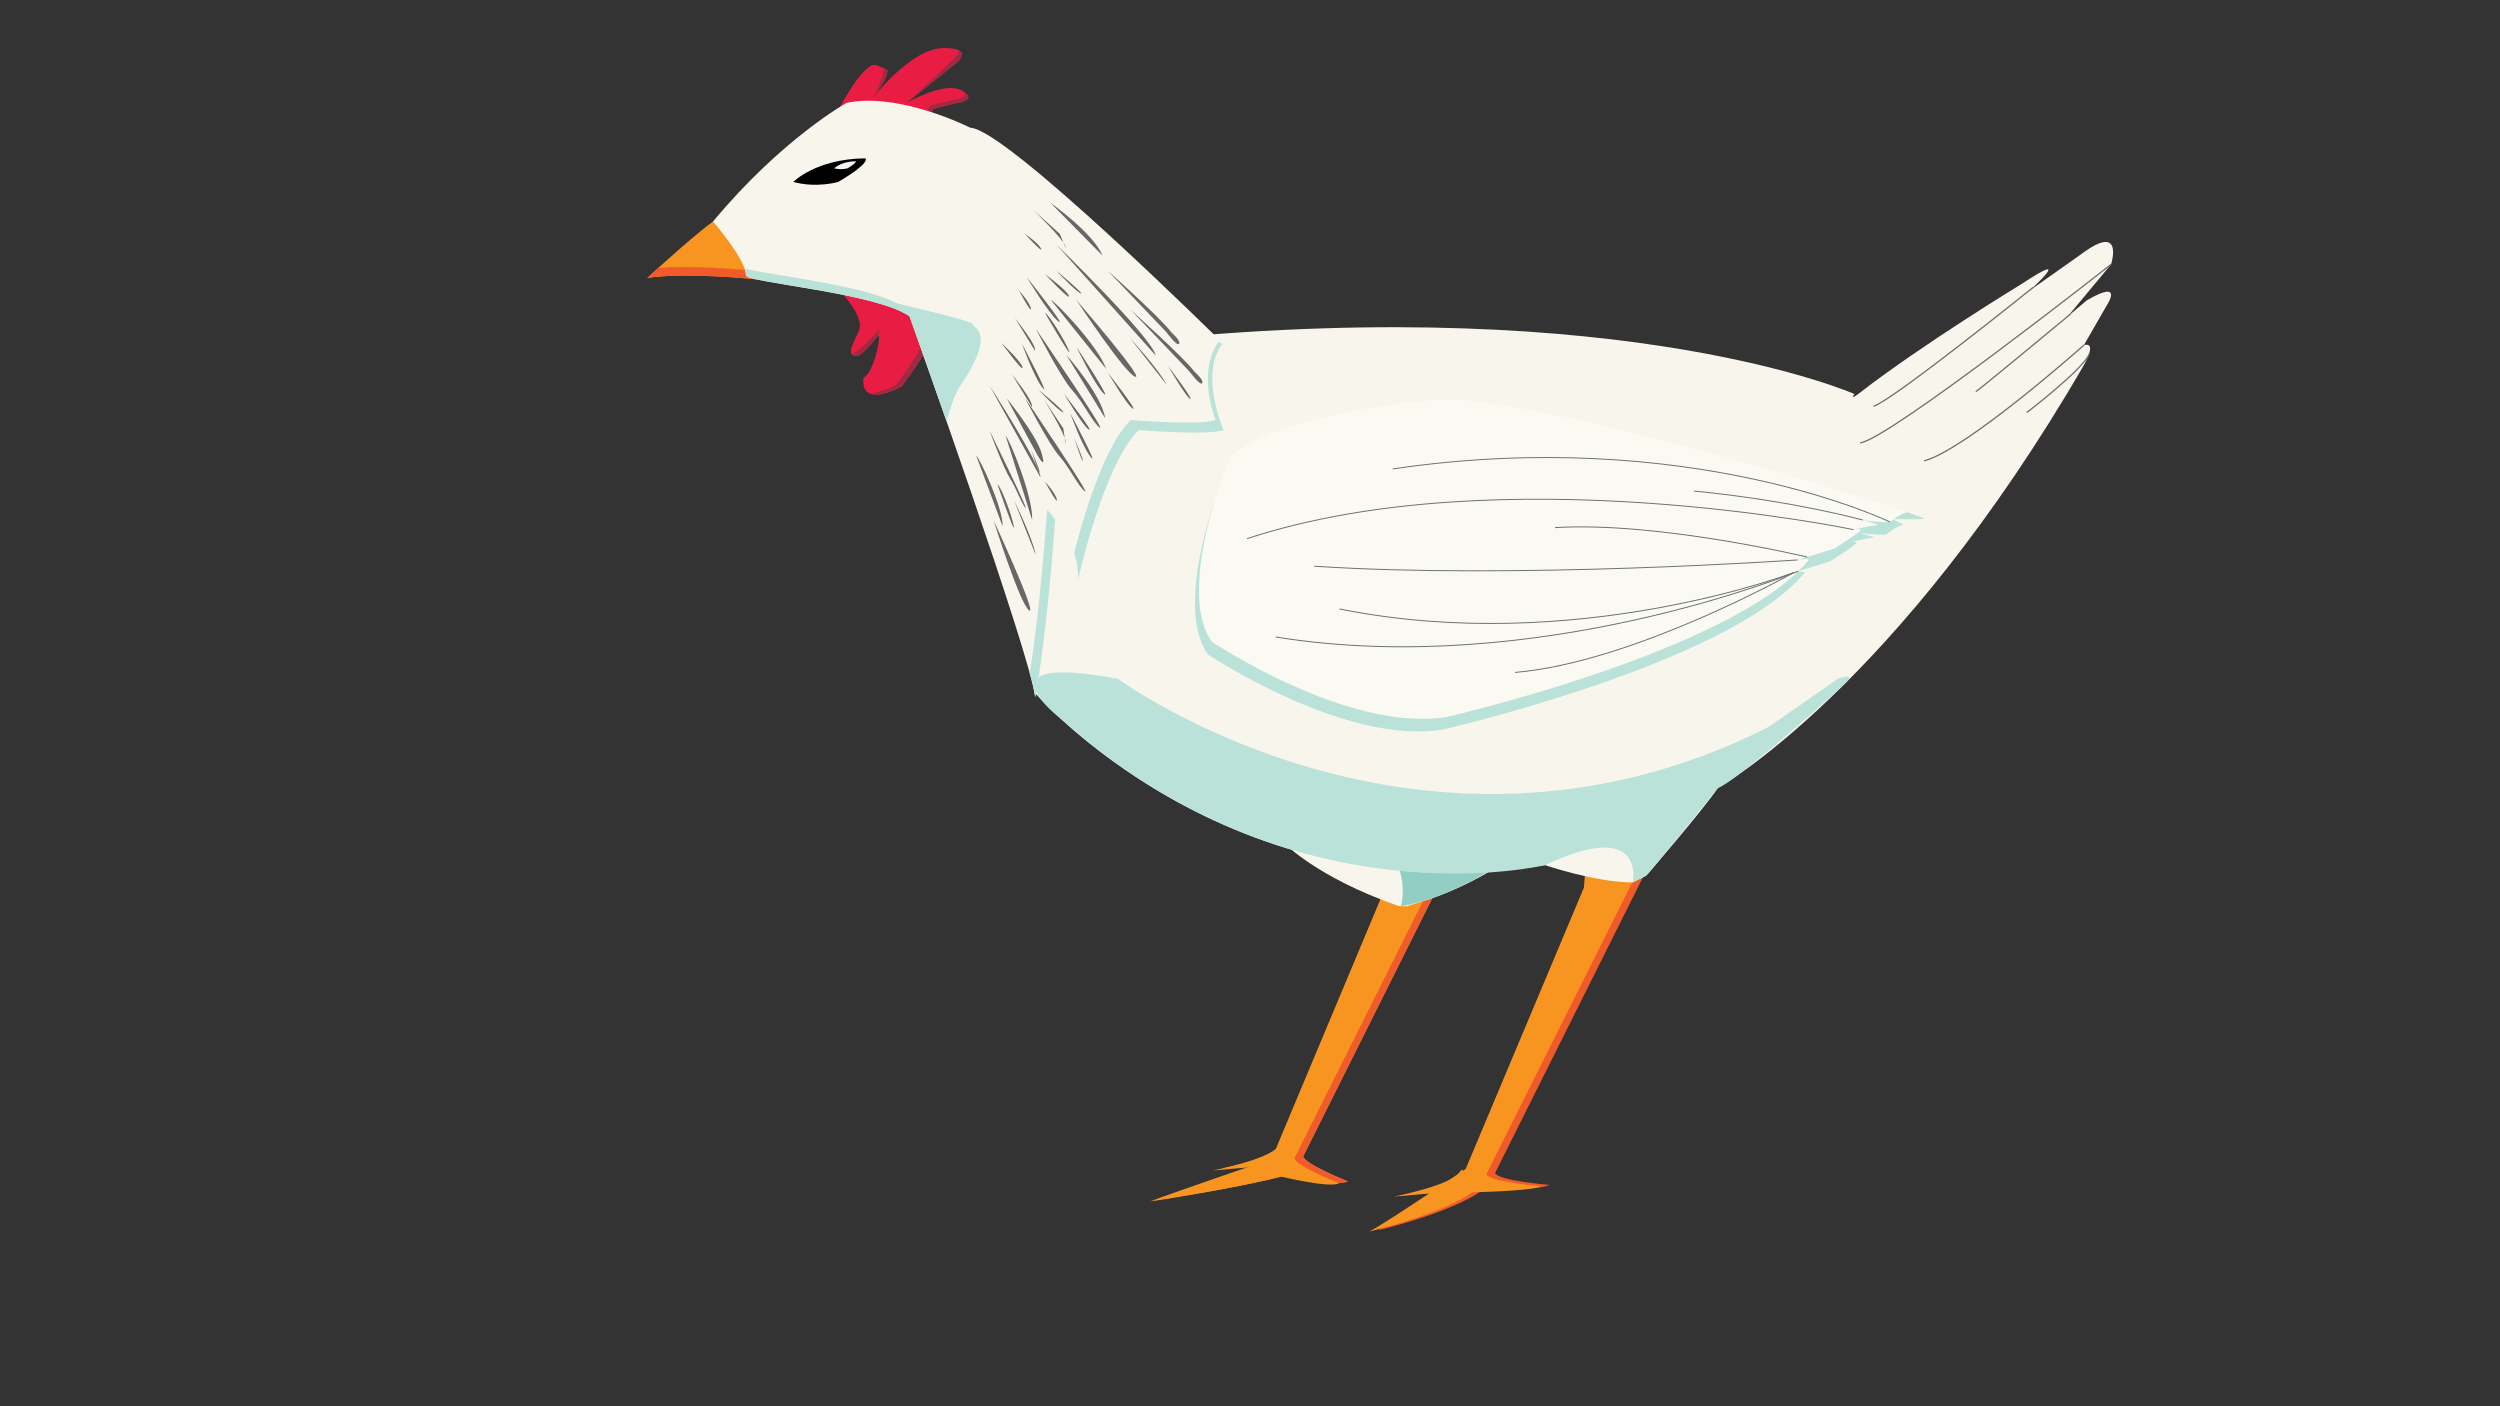 <?xml version="1.0" encoding="utf-8"?>
<!-- Generator: Adobe Illustrator 25.0.0, SVG Export Plug-In . SVG Version: 6.00 Build 0)  -->
<svg version="1.1" xmlns="http://www.w3.org/2000/svg" xmlns:xlink="http://www.w3.org/1999/xlink" x="0px" y="0px"
	 viewBox="0 0 3840 2160" style="enable-background:new 0 0 3840 2160;" xml:space="preserve">
<rect x="0" y="0" width="3840" height="2160" fill="#333333" stroke="none"/>
<style type="text/css">
	.st0{fill:#F89521;}
	.st1{fill:#F15A29;}
	.st2{fill:#F7F5EC;}
	.st3{fill:#93CEC4;}
	.st4{fill:#BAE2D9;}
	.st5{fill:none;stroke:#6D6E71;stroke-width:2;stroke-miterlimit:10;}
	.st6{fill:#E91D44;}
	.st7{fill:#9F2B42;}
	.st8{fill:#666767;}
	.st9{fill:#F1F2F2;}
	.st10{fill:#FAFAF3;}
	.st11{fill:none;stroke:#6D6E71;stroke-width:1.5;stroke-miterlimit:10;}
</style>
<g id="left_leg">
	<g>
		<g>
			<path class="st0" d="M1875.82,1795.06c0,0,85.37-16.52,100.25-36.43s-3.13,27.86-3.13,27.86L1875.82,1795.06z"/>
			<path class="st0" d="M2151.31,1336.52l-184.67,440.7c0,0-161.85,55.39-187.02,65.46c0,0,133.79-20.14,200.8-38.53
				c0,0,75.23,18.43,89.8,10.48c0,0-65.96-26.38-68.61-38.3l272.89-545.78l-116.58,27.82L2151.31,1336.52z"/>
		</g>
		<g>
			<path class="st1" d="M1875.82,1795.06c0,0,85.37-16.52,100.25-36.43s-3.13,27.86-3.13,27.86L1875.82,1795.06z"/>
			<path class="st1" d="M2151.31,1336.52l-184.67,440.7c0,0-161.85,55.39-187.02,65.46c0,0,133.79-20.14,200.8-38.53
				c0,0,75.23,18.43,89.8,10.48c0,0-65.96-26.38-68.61-38.3l272.89-545.78l-116.58,27.82L2151.31,1336.52z"/>
		</g>
		<g>
			<path class="st0" d="M1862.39,1797.93c0,0,85.37-16.52,100.25-36.43s-3.13,27.86-3.13,27.86L1862.39,1797.93z"/>
			<path class="st0" d="M2137.88,1339.4l-184.67,440.7c0,0-161.85,55.39-187.02,65.46c0,0,133.79-20.14,200.8-38.53
				c0,0,75.23,18.43,89.8,10.48c0,0-65.96-26.38-68.61-38.3l272.89-545.78l-116.58,27.82L2137.88,1339.4z"/>
		</g>
	</g>
</g>
<g id="right_leg">
	<g>
		<g>
			<path class="st1" d="M2154.19,1836.06c0,0,85.37-16.52,100.25-36.43c14.88-19.91-3.13,27.86-3.13,27.86L2154.19,1836.06z"/>
			<path class="st1" d="M2446.23,1361.69l-181.49,431.86c0,0-124.16,84.2-148,96.12c0,0,109.59-25.91,158.6-60.35
				c0,0,90.08-1.32,104.65-9.27c0,0-80.81-6.62-83.46-18.55l272.89-545.78l-116.58,27.82L2446.23,1361.69z"/>
		</g>
		<g>
			<path class="st0" d="M2140.77,1837.98c0,0,85.37-16.52,100.25-36.43c14.88-19.91-3.13,27.86-3.13,27.86L2140.77,1837.98z"/>
			<path class="st0" d="M2432.8,1363.61l-181.49,431.86c0,0-124.16,84.2-148,96.12c0,0,109.59-25.91,158.6-60.35
				c0,0,90.08-1.32,104.65-9.27c0,0-80.81-6.62-83.46-18.55L2556,1257.64l-116.58,27.82L2432.8,1363.61z"/>
		</g>
	</g>
</g>
<g id="body">
	<g id="body_1_">
		<g id="thtigh">
			<path id="left_thigh" class="st2" d="M1972.23,1294.62c0,0,49.79,52.85,174.64,96.51c0,0,13.02,2.3,16.85,0
				s83.49-18.38,170.81-83.49c0,0-103.4-84.26-248.94-92.68C2085.6,1214.96,1945.43,1231.81,1972.23,1294.62z"/>
			<path class="st3" d="M2151.68,1392.15c0,0,20.21-63.32-44.13-113.36c0,0-89.84-75.64,31.66-45.96
				c121.5,29.68,187.92,76.21,187.92,76.21S2249.93,1374.79,2151.68,1392.15z"/>
		</g>
		<g id="body_2_">
			<path class="st2" d="M1736.32,548.57c0,0-196.6,114.38-147.57,514.72c0,0,296.17,345.19,784.34,265.53
				c0,0,77.62,26.55,134.81,26.55l20.43-10.21c0,0,83.74-96,110.3-134.81c0,0,274.21-153.19,562.21-649.53c0,0,21.45-36.77,0-30.64
				l35.23-61.28c0,0,27.57-41.36-30.64-7.66l-29.11,24.51l66.27-79.66c0,0,21.05-65.87-46.36-15.32l-78.13,55.15
				c0,0,72-65.87-13.79-9.19c0,0-151.51,92.11-248.17,166.98c-16.47,12.75-7.66,1.53-7.66,1.53S2499.21,450.53,1777.68,521
				L1736.32,548.57z"/>
			<path class="st4" d="M1629.03,1103.74c0,0-134.24-102.74,88.4-60.87c0,0,464.82,341.04,995.74,75.57
				c6.13-3.06,109.28-75.57,109.28-75.57s29.83-10.97,12.88,5.73c-16.95,16.7-169.13,152.57-196.71,161.76
				c0,0-105.8,132.56-110.3,134.81c-4.49,2.25-20.43,10.21-20.43,10.21s21.45-100.09-134.81-26.55
				C2373.09,1328.83,1984.89,1423,1629.03,1103.74z"/>
		</g>
	</g>
	<g id="tail_stripes">
		<path class="st5" d="M3122.82,441.53c0,0-215.61,173.43-245.23,182.62"/>
		<path class="st5" d="M3242.59,406.11c0,0-340.48,268.09-385.42,274.21"/>
		<path class="st5" d="M3180.86,481.94c0,0-136.8,113.43-145.99,119.74"/>
		<path class="st5" d="M3200.83,530.19c0,0-180.05,160.34-245.41,177.7"/>
		<path class="st5" d="M3112.91,633.8c0,0,87.04-66.46,96.47-90.58"/>
	</g>
</g>
<g id="red_1_">
	<g>
		<path class="st6" d="M1282.47,179.41c0,0,42.94-88.21,64.39-79.02c21.45,9.19,16.34,5.11,15.32,14.3s-24.51,39.18-24.51,39.18
			s60.26-79.01,110.3-80.03c50.04-1.02,21.45,22.47,21.45,22.47l-76.27,61.49c0,0,57.81-33.92,84.4-18.6s-9.16,19.4-9.16,19.4
			l-34.7,8.67l-24.53,54.65l-126.68-21.45V179.41z"/>
		<g>
			<path class="st7" d="M1464.31,91.2l-71.16,66.6c0,0,7.83-6.31,23.06-18.59l53.21-42.9c0,0,16.23-13.34,2.82-19.48
				C1473.95,83.27,1464.31,91.2,1464.31,91.2z"/>
			<path class="st7" d="M1481.57,141.76c4.98,9.07-18.29,11.73-18.29,11.73l-34.7,8.67l-24.53,54.65l-121.58-20.58v4.24
				l126.68,21.45l24.53-54.65l34.7-8.67C1468.39,158.6,1500.08,154.98,1481.57,141.76z"/>
			<path class="st7" d="M1357.07,109.58c-0.92,8.29-13.07,38.23-16.84,43.11c2.68-3.43,13.18-17.45,21.72-36.83
				c0.1-0.42,0.19-0.81,0.23-1.17c0.78-7.01,3.92-6.3-4.13-9.64C1357.75,106.08,1357.31,107.48,1357.07,109.58z"/>
		</g>
	</g>
</g>
<g id="head">
	<g id="red">
		<path class="st6" d="M1291.36,448.13c0,0,37.12,38.3,27.92,59.75c-9.19,21.45-18.38,34.72-7.15,38.81
			c11.23,4.09,31.66-26.55,36.77-30.64c5.11-4.09-5.11,54.13-22.47,64.34c0,0-9.65,48,58.49,13.28c0,0,65.08-82.96,55.89-113.99
			c-9.19-31.03-125.62-68.14-125.62-68.14S1277.73,442.51,1291.36,448.13z"/>
		<g>
			<path class="st7" d="M1440.82,479.67c-9.19-31.03-125.62-68.14-125.62-68.14s-0.16,0.13-0.44,0.37
				c26.95,9.23,109.46,39.39,117.14,65.31c9.19,31.03-55.89,113.99-55.89,113.99c-19.6,9.99-32.76,13.12-41.57,12.53
				c7.84,4.49,22.69,4.09,50.48-10.07C1384.93,593.67,1450.01,510.7,1440.82,479.67z"/>
			<path class="st7" d="M1348.9,516.05c1.34-8.19,3.9-11.37,2.22-10.03c-4.41,3.53-31.37,34.39-42.84,38.07
				c0.84,1.09,2.09,1.95,3.85,2.59C1319.85,549.49,1340.46,526.15,1348.9,516.05z"/>
		</g>
	</g>
	<g id="beak">
		<path class="st0" d="M1161.51,429.07c0,0-106.65-11.49-167.41-2.13c0,0,89.91-82.6,108.77-91.31L1161.51,429.07z"/>
		<path class="st1" d="M1149.27,415.23c-18.91-1.84-85.76-7.53-138.2-3.7c-8.96,9.33-16.97,15.41-16.97,15.41
			c60.76-9.36,167.41,2.13,167.41,2.13L1149.27,415.23z"/>
	</g>
	<g>
		<path class="st2" d="M1590.02,1070.96c0,0,16.85-81.19,30.64-272.68c0,0,36.77,36.77,35.23,91.91c0,0,39.83-179.23,93.45-229.79
			c0,0,105.7,9.19,130.21,0c0,0-38.3-84.26-1.53-133.28c0,0-332.43-329.36-387.57-330.89c0,0-108.77-55.15-189.96-38.3
			c0,0-99.57,55.15-205.28,182.3c0,0,50.55,58.21,50.55,82.72c-1.3,10.7,200.41,26.75,251.23,62.81
			C1397,485.77,1583.89,1008.15,1590.02,1070.96z"/>
		<g>
			<path class="st4" d="M1384.74,470.45c-43.83-31.09-199.84-47.31-241.14-58.05c1.37,3.92,2.16,7.5,2.16,10.56
				c-1.23,10.16,180.86,25.17,242.58,57.58C1386.02,474.01,1384.74,470.45,1384.74,470.45z"/>
			<path class="st4" d="M1095.37,340.04c-0.05,0.07-0.11,0.13-0.16,0.19c0,0,1.51,1.74,4.02,4.75
				C1097.9,343.26,1096.61,341.61,1095.37,340.04z"/>
			<path class="st4" d="M1878.02,527.13c0,0,2.77,5.83-5.92-2.76c-34.68,49-4.8,120.72-4.8,120.72c-24.51,9.19-130.21,0-130.21,0
				c-40.97,38.63-73.89,152.4-87.14,203.92c3.86,12.06,6.37,25.92,5.95,41.19c0,0,39.83-179.23,93.45-229.79
				c0,0,105.7,9.19,130.21,0C1879.55,660.4,1841.26,576.15,1878.02,527.13z"/>
			<path class="st4" d="M1608.4,782.96c-9.73,135.15-20.99,215.34-26.77,250.84c4.72,17.25,7.7,30.11,8.38,37.16
				c0,0,16.84-81.12,30.62-272.43C1613.95,788.52,1608.4,782.96,1608.4,782.96z"/>
		</g>
	</g>
	<path class="st4" d="M1373.94,465.17c0,0,120.34,27.49,120.34,32.85s24.51,9.19,3.83,54.38c-20.68,45.19-26.18,29.72-44.11,94.9
		l-57-161.54l-12.26-7.04L1373.94,465.17z"/>
	<g id="strips">
		<path class="st8" d="M1622.67,375.69c0,0,147.06,142.98,152.43,170.3L1622.67,375.69z"/>
		<path class="st8" d="M1653.31,460.84c0,0,74.3,112.47,90.38,117.83C1759.77,584.03,1653.31,460.84,1653.31,460.84z"/>
		<path class="st8" d="M1622.67,415.9c0.77,1.16,30.64,32.56,37.53,34.86C1667.09,453.05,1622.67,415.9,1622.67,415.9z"/>
		<path class="st8" d="M1546.41,612.04c0,0,45.21,55.33,53.52,84.12c8.31,28.79-5.92,3.85-5.92,3.85L1546.41,612.04z"/>
		<path class="st8" d="M1614.24,460.84c6.13,1.4,73.53,71.87,84.64,105.57L1614.24,460.84z"/>
		<path class="st8" d="M1605.05,420.88c2.3,2.3,34.43,25.28,36.75,33.7C1644.11,463.01,1605.05,420.88,1605.05,420.88z"/>
		<path class="st8" d="M1736.03,519.84c0,0,44.43,48.11,55.91,71.09L1736.03,519.84z"/>
		<path class="st8" d="M1701.56,415.9c0,0,81.45,72.64,97.79,94.7c0,0,14.81,12.92,11.74,17.52c-3.06,4.6-19.15-17.52-19.15-17.52
			L1701.56,415.9z"/>
		<path class="st8" d="M1637.75,545.01c0,0,54.38,61.28,59.74,97.28L1637.75,545.01z"/>
		<path class="st8" d="M1569.82,528.12c0,0,17.62,49.79,31.4,67.4C1615.01,613.14,1569.82,528.12,1569.82,528.12z"/>
		<path class="st8" d="M1634.16,604.71c2.3,3.06,29.11,49.79,38.3,55.15C1681.65,665.22,1634.16,604.71,1634.16,604.71z"/>
		<path class="st8" d="M1591.19,505.35c0,0,38.27,74.87,55.73,93.99c17.47,19.12,31.12,49.55,42.43,57.64
			C1700.68,665.06,1591.19,505.35,1591.19,505.35z"/>
		<path class="st8" d="M1653.31,532.71c0,0,28.34,58.98,42.13,72C1709.22,617.73,1653.31,532.71,1653.31,532.71z"/>
		<path class="st8" d="M1605.05,480.63c5.36,1.53,30.8,42.13,36.85,58.21C1647.94,554.92,1605.05,480.63,1605.05,480.63z"/>
		<path class="st8" d="M1574.25,359.4c0,0,20.93,13.82,24.71,22.44C1602.74,390.46,1574.25,359.4,1574.25,359.4z"/>
		<path class="st8" d="M1565.07,446.12c0,0,16.85,18.57,18.38,27.86C1584.98,483.27,1565.07,446.12,1565.07,446.12z"/>
		<path class="st8" d="M1603.24,613.09c0,0,32.94,53.45,33.7,65.7c0.77,12.26-3.67-20.68-3.67-20.68L1603.24,613.09z"/>
		<path class="st8" d="M1583.64,690.53c0,0,13.68,31.03,13.27,34.92C1596.51,729.33,1583.64,690.53,1583.64,690.53z"/>
		<path class="st8" d="M1554.32,574.87c0.99,1.86,33.64,41.56,30.81,50.41"/>
		<path class="st8" d="M1519.74,591.92c0,0,77.93,120.47,78.48,141.52L1519.74,591.92z"/>
		<path class="st8" d="M1526.16,799.23c0,0,40.45,128.58,54.44,138.17C1594.59,946.98,1526.16,799.23,1526.16,799.23z"/>
		<path class="st8" d="M1595.11,598.34c0.77,1.16,30.64,32.56,37.53,34.86C1639.54,635.5,1595.11,598.34,1595.11,598.34z"/>
		<path class="st8" d="M1544.71,669.59c5.2,3.53,42.51,93.63,40.65,129.06L1544.71,669.59z"/>
		<path class="st8" d="M1538.09,526.53c2.01,2.55,31.2,29.17,32.51,37.81C1571.9,572.97,1538.09,526.53,1538.09,526.53z"/>
		<path class="st8" d="M1557.56,768.43c0,0,28.9,58.76,33.38,84.06L1557.56,768.43z"/>
		<path class="st8" d="M1736.97,476.29c0,0,81.45,72.64,97.79,94.7c0,0,14.81,12.92,11.74,17.52c-3.06,4.6-19.15-17.52-19.15-17.52
			L1736.97,476.29z"/>
		<path class="st8" d="M1613.24,311.26c0,0,66.79,47.44,80.13,81.31L1613.24,311.26z"/>
		<path class="st8" d="M1643.92,634.68c0,0,17.62,49.79,31.4,67.4C1689.11,719.7,1643.92,634.68,1643.92,634.68z"/>
		<path class="st8" d="M1701.56,572.34c2.3,3.06,29.11,49.79,38.3,55.15C1749.05,632.85,1701.56,572.34,1701.56,572.34z"/>
		<path class="st8" d="M1574.49,611.43c0,0,36.5,70.99,52.51,88.92c16.01,17.93,29.19,46.83,39.38,54.3
			C1676.57,762.12,1574.49,611.43,1574.49,611.43z"/>
		<path class="st8" d="M1794.17,562.27c0,0,28,48.24,34.06,50.54C1834.29,615.11,1794.17,562.27,1794.17,562.27z"/>
		<path class="st8" d="M1499.38,699.72c4.8,3.1,41.22,79.3,40.65,108.75L1499.38,699.72z"/>
		<path class="st8" d="M1519.74,661.04c0,0,21.89,58.67,31.63,73.78c9.74,15.11,17.61,38.93,23.85,45.38
			S1519.74,661.04,1519.74,661.04z"/>
		<path class="st8" d="M1577.14,425.83c0,0,33.6,56.15,48.52,67.86S1577.14,425.83,1577.14,425.83z"/>
		<path class="st8" d="M1532.12,743.94c4.97,2.53,22.17,47.24,25.03,64.18S1532.12,743.94,1532.12,743.94z"/>
		<path class="st8" d="M1605.01,739.63c0,0,16.85,18.57,18.38,27.86C1624.92,776.78,1605.01,739.63,1605.01,739.63z"/>
		<path class="st8" d="M1587.52,322.95c0,0,45.16,43.61,48.95,55.29c3.78,11.68-8.69-19.12-8.69-19.12L1587.52,322.95z"/>
		<path class="st8" d="M1649.92,672.94c0,0,13.68,31.03,13.27,34.92C1662.79,711.74,1649.92,672.94,1649.92,672.94z"/>
		<path class="st8" d="M1558.98,488.42c0.99,1.86,33.64,41.56,30.81,50.41"/>
	</g>
</g>
<g id="eey">
	<g>
		<path d="M1218.53,279.5c0,0,34.72-35.74,110.81-36.26c0,0,9.19,6.13-41.87,36.26C1287.46,279.5,1254.27,289.21,1218.53,279.5z"/>
		<path class="st9" d="M1281.34,258.53c0,0,10.34-10.65,33-10.8c0,0,2.74,1.82-12.47,10.8
			C1301.87,258.53,1291.98,261.42,1281.34,258.53z"/>
	</g>
</g>
<g id="wing">
	<g>
		<path class="st10" d="M1891.04,699.72c0,0-96,220.6-35.74,305.36c0,0,210.38,140.94,361.53,115.4c0,0,436.08-100.09,553.53-238.98
			c0,0,8.17-6.13-15.32-2.04l56.17-17.36c0,0,35.74-22.47,39.83-27.57c4.09-5.11-13.28-1.02-13.28-1.02s29.62-7.15,38.81-7.15
			s-21.45-8.17-21.45-8.17s26.55,4.09,41.87,3.06c0,0,12.26-11.23,26.55-15.32c0,0-14.3-9.19-22.47-9.19c-8.17,0,40.85,2.04,54.13,0
			c13.28-2.04-619.91-202.21-761.87-181.79C2193.34,614.96,1969.68,633.34,1891.04,699.72z"/>
		<g>
			<path class="st4" d="M2760.93,878.57c-136.04,130.27-537.97,222.52-537.97,222.52c-151.15,25.53-361.53-115.4-361.53-115.4
				c-35.89-50.49-16.34-149.16,5.33-220.71c-23.64,71.97-50.72,184.88-11.46,240.11c0,0,210.38,140.94,361.53,115.4
				c0,0,436.09-100.09,553.53-238.98C2770.36,881.51,2777.04,876.5,2760.93,878.57z"/>
			<path class="st4" d="M2929.46,786.6c-8.17,2.38-15.64,7.06-20.52,10.61c13.18,0.45,37.51,0.88,46.28-0.47
				C2956.96,796.48,2947.51,792.77,2929.46,786.6z"/>
			<path class="st4" d="M2903.13,801.85c-15.32,1.02-41.87-3.06-41.87-3.06s30.64,8.17,21.45,8.17s-38.81,7.15-38.81,7.15
				s17.36-4.09,13.28,1.02s-39.83,27.57-39.83,27.57l-56.17,17.36c23.49-4.09,15.32,2.04,15.32,2.04
				c-4.31,5.09-9.05,10.13-14.18,15.11l48.9-15.11c0,0,35.74-22.47,39.83-27.57c4.09-5.11-13.28-1.02-13.28-1.02
				s29.62-7.15,38.81-7.15s-21.45-8.17-21.45-8.17s26.55,4.09,41.87,3.06c0,0,12.26-11.23,26.55-15.32c0,0-8.25-5.3-15.8-7.85
				C2904.85,800.27,2903.13,801.85,2903.13,801.85z"/>
		</g>
	</g>
	<g id="wing_stripes">
		<path class="st11" d="M2761.17,860.06c0,0-434.04,30.13-742.45,9.63"/>
		<path class="st11" d="M2755.04,879.47c0,0-336,128.68-697.53,55.89"/>
		<path class="st11" d="M2775.66,855.58c0,0-229.98-54.91-387.26-45.13"/>
		<path class="st11" d="M1915.55,827.38c388.03-127.66,931.38-13.91,931.38-13.91"/>
		<path class="st11" d="M2861.26,798.79c0,0-106.21-29.5-259.4-44.63"/>
		<path class="st11" d="M2903.13,801.85c0,0-306.38-148.99-763.91-81.59"/>
		<path class="st11" d="M2762.31,877.22c0,0-401.15,166.22-802.85,101.19"/>
		<path class="st11" d="M2755.04,879.47c0,0-245.11,138.05-427.91,153.37"/>
	</g>
</g>
</svg>
